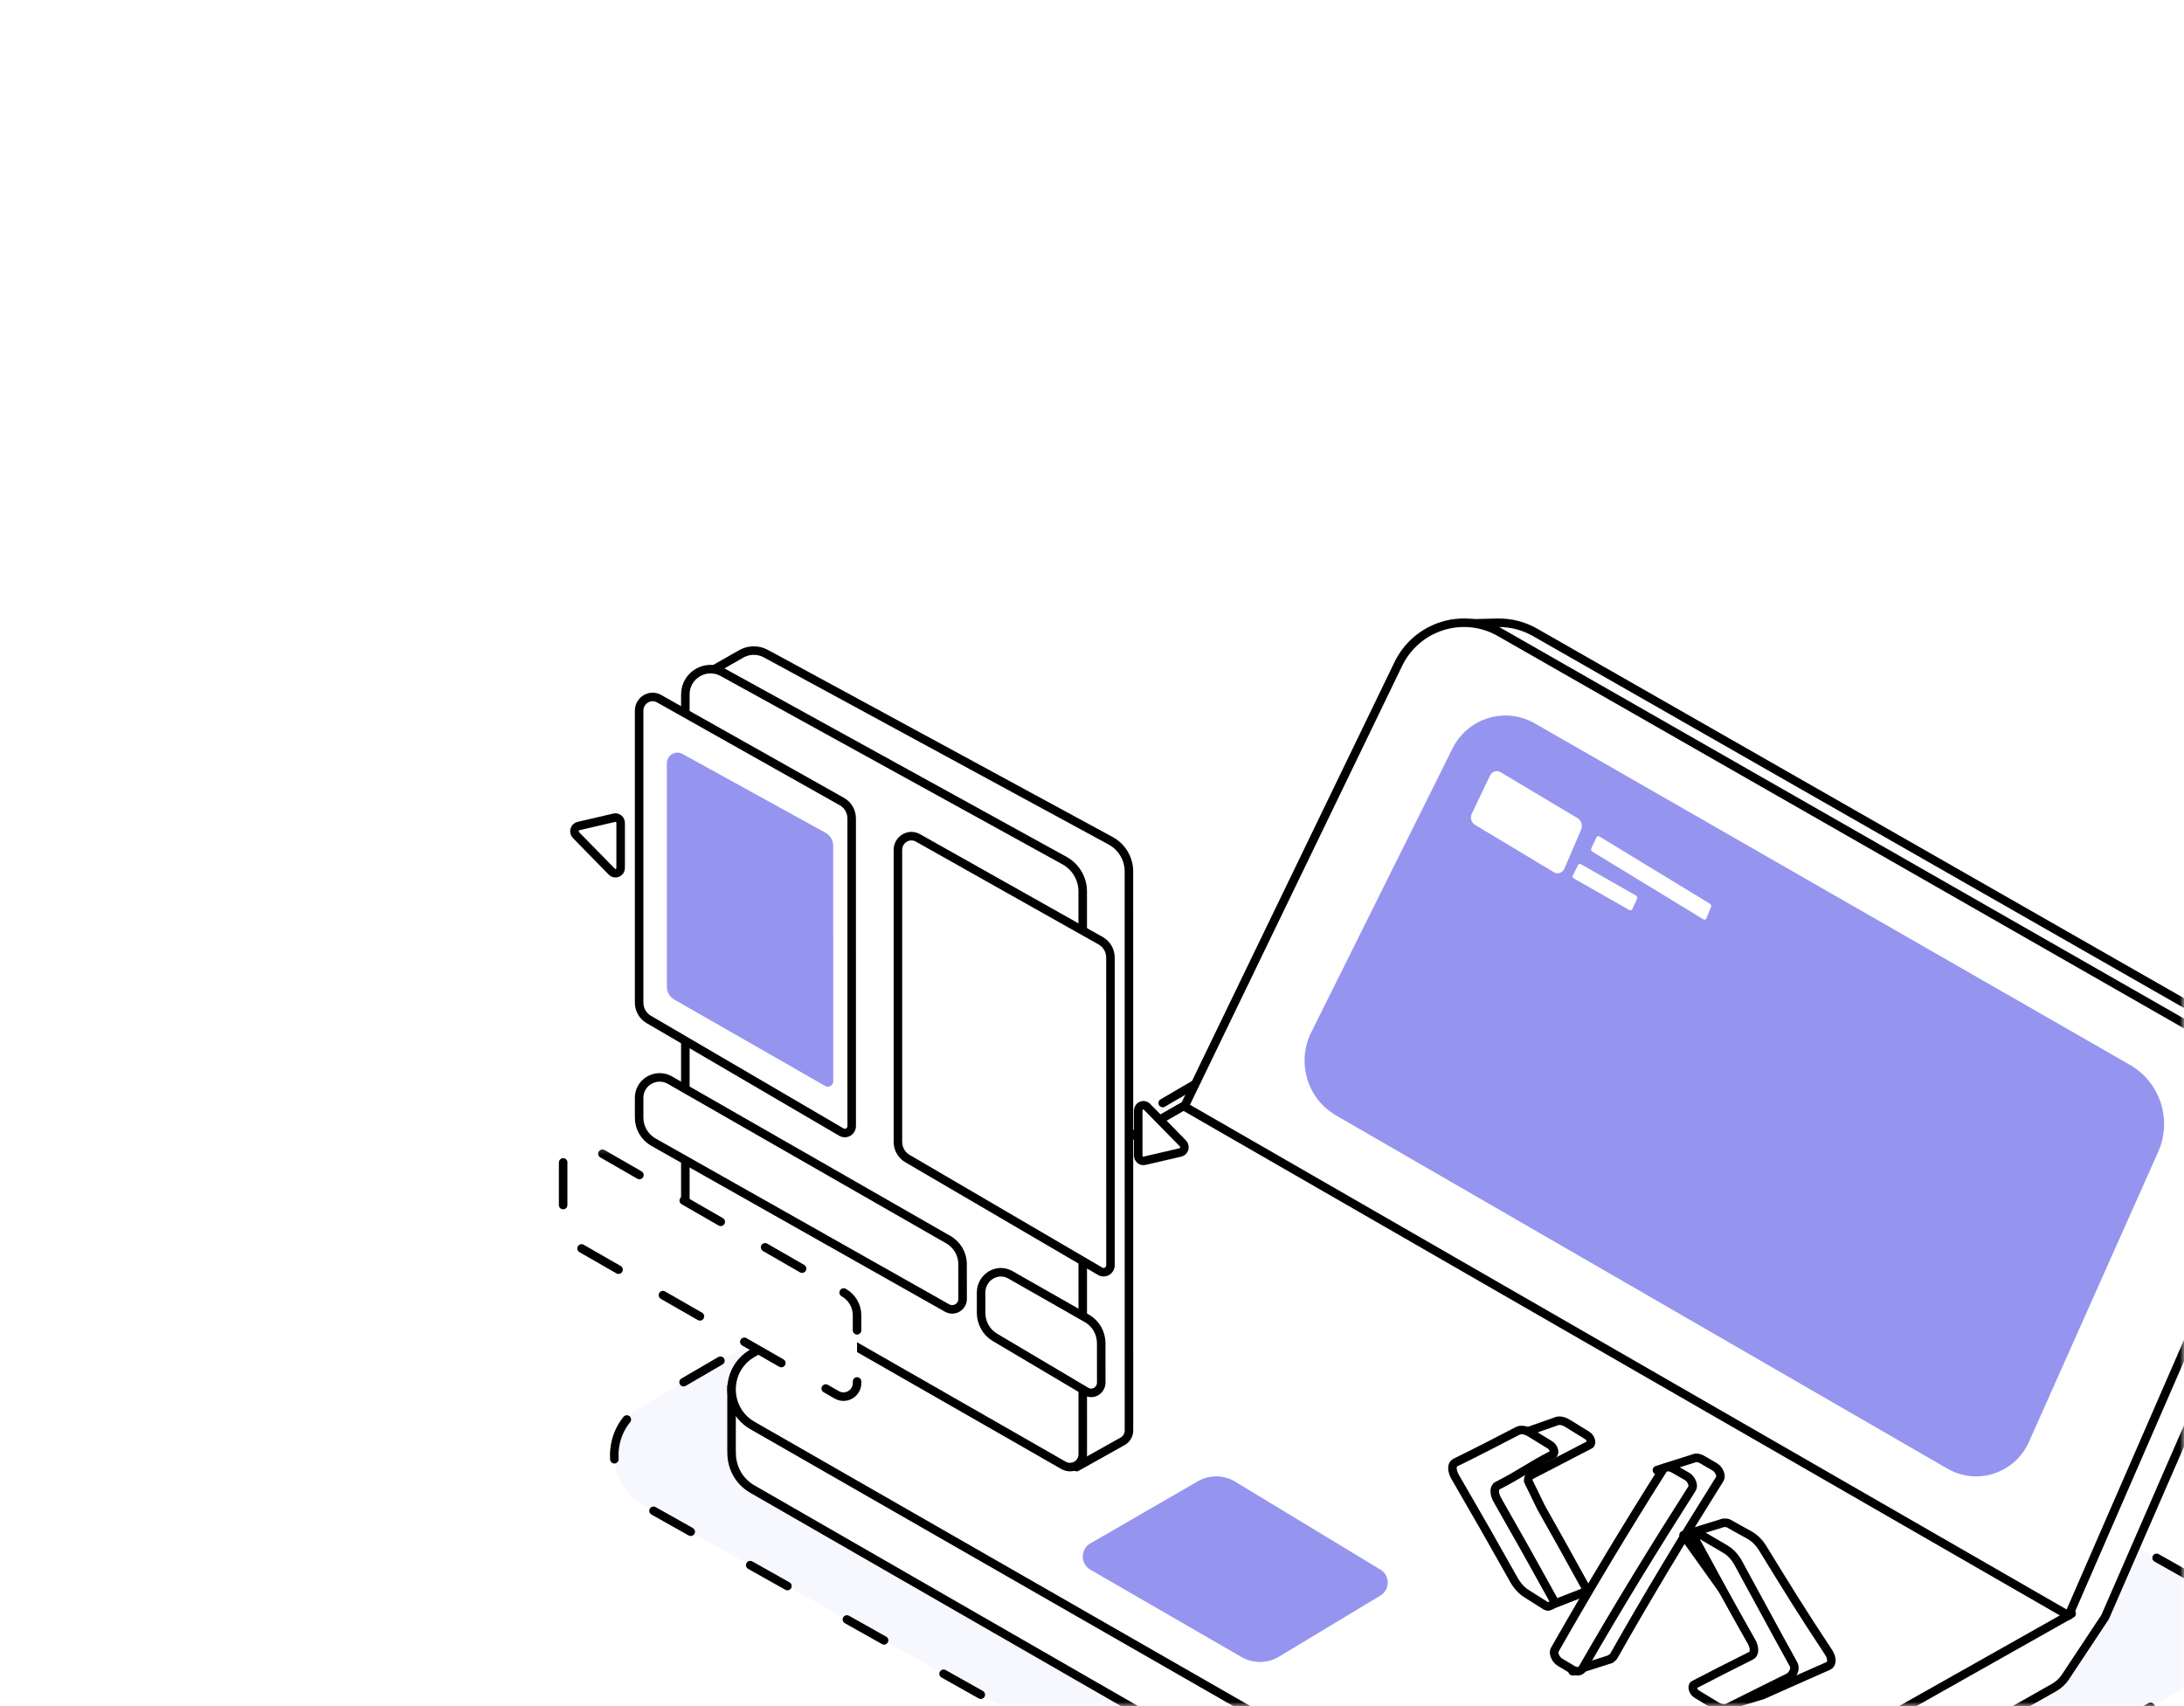 <?xml version="1.0" encoding="UTF-8"?>
<svg width="256px" height="200px" viewBox="0 0 256 200" version="1.1" xmlns="http://www.w3.org/2000/svg" xmlns:xlink="http://www.w3.org/1999/xlink">
    <rect x="0" y="0" width="256" height="200" fill="#333333" stroke="none"/>
    <!-- Generator: Sketch 52.2 (67145) - http://www.bohemiancoding.com/sketch -->
    <title>nodejs</title>
    <desc>Created with Sketch.</desc>
    <defs>
        <polygon id="path-1" points="0 2.13162821e-13 256 2.13162821e-13 256 200 0 200"></polygon>
        <polygon id="path-3" points="0 0.273 43.333 0.273 43.333 32.632 0 32.632"></polygon>
    </defs>
    <g id="10.-Career" stroke="none" stroke-width="1" fill="none" fill-rule="evenodd">
        <g id="nodejs">
            <g id="Continuous-delivery">
                <mask id="mask-2" fill="white">
                    <use xlink:href="#path-1"></use>
                </mask>
                <use id="Rectangle-6" fill="#FFFFFF" xlink:href="#path-1"></use>
                <g id="front_end" mask="url(#mask-2)">
                    <g transform="translate(62.667, 73)">
                        <path d="M77.94,53.785 L12.646,91.832 C8.218,94.412 8.232,100.835 12.671,103.395 L115.626,161.244 C119.641,163.561 124.575,163.586 128.614,161.312 L194.935,123.981 C199.435,121.449 199.474,114.963 195.005,112.375 L91.118,53.767 C87.039,51.405 82.013,51.412 77.94,53.785 Z" id="Stroke-4" stroke="#000000" fill-opacity="0.078" fill="#9595EF" stroke-linecap="round" stroke-dasharray="5,8"></path>
                        <g id="front_icon" stroke="none" fill="none" transform="translate(0.333, 0)">
                            <path d="M203.073,50.342 L116.929,1.127 C115.552,0.34 114.055,-0.015 112.585,0.005 L112.584,0 L107.19,0.143 L108.206,1.289 C106.864,2.117 105.725,3.32 104.982,4.857 L79.855,56.795 L175.512,111.822 L174.724,112.406 L155.016,109.439 L75.884,63.918 L29.577,90.557 L22.75,89.529 L22.75,97.157 L22.76,97.158 C22.705,98.865 23.512,100.597 25.197,101.566 L113.529,152.379 C118.308,155.129 124.171,155.149 128.97,152.435 L177.786,124.814 C178.306,124.52 178.736,124.111 179.067,123.636 L179.067,123.635 C179.132,123.543 179.198,123.452 179.253,123.354 L183.752,116.562 L207.179,62.789 C209.182,58.194 207.408,52.818 203.073,50.342" id="Fill-1" fill="#FFFFFF"></path>
                            <path d="M203.073,50.342 L116.929,1.127 C115.552,0.34 114.055,-0.015 112.585,0.005 L112.584,0 L107.19,0.143 L108.206,1.289 C106.864,2.117 105.725,3.32 104.982,4.857 L79.855,56.795 L175.512,111.822 L174.724,112.406 L155.016,109.439 L75.884,63.918 L29.577,90.557 L22.75,89.529 L22.75,97.157 L22.76,97.158 C22.705,98.865 23.512,100.597 25.197,101.566 L113.529,152.379 C118.308,155.129 124.171,155.149 128.97,152.435 L177.786,124.814 C178.306,124.52 178.736,124.111 179.067,123.636 L179.067,123.635 C179.132,123.543 179.198,123.452 179.253,123.354 L183.752,116.562 L207.179,62.789 C209.182,58.194 207.408,52.818 203.073,50.342 Z" id="Stroke-3" stroke="#000000" stroke-linejoin="round"></path>
                            <path d="M25.198,94.103 L113.559,144.771 C118.34,147.512 124.205,147.534 129.005,144.826 L179.833,116.159 L75.901,56.561 L25.198,85.636 C21.934,87.507 21.934,92.231 25.198,94.103" id="Fill-5" fill="#FFFFFF"></path>
                            <path d="M25.198,94.103 L113.559,144.771 C118.34,147.512 124.205,147.534 129.005,144.826 L179.833,116.159 L75.901,56.561 L25.198,85.636 C21.934,87.507 21.934,92.231 25.198,94.103 Z" id="Stroke-7" stroke="#000000" stroke-linejoin="round"></path>
                            <path d="M179.478,116.386 L202.848,62.694 C204.845,58.106 203.076,52.739 198.752,50.266 L112.817,1.126 C108.522,-1.33 103.061,0.376 100.899,4.85 L75.833,56.709 L179.478,116.386 Z" id="Fill-9" fill="#FFFFFF"></path>
                            <path d="M179.478,116.386 L202.848,62.694 C204.845,58.106 203.076,52.739 198.752,50.266 L112.817,1.126 C108.522,-1.33 103.061,0.376 100.899,4.85 L75.833,56.709 L179.478,116.386 Z" id="Stroke-11" stroke="#000000" stroke-linejoin="round"></path>
                            <path d="M174.855,95.962 L190.002,61.964 C191.624,58.224 190.187,53.851 186.676,51.836 L116.893,11.794 C113.405,9.793 108.97,11.184 107.214,14.829 L90.656,48.101 C88.97,51.601 90.258,55.823 93.601,57.755 L165.272,99.164 C168.773,101.187 173.235,99.696 174.855,95.962" id="Fill-13" fill="#9595EF"></path>
                            <path d="M120.377,28.817 L122.331,24.257 C122.54,23.755 122.355,23.168 121.902,22.898 L112.897,17.527 C112.447,17.258 111.875,17.445 111.648,17.933 L109.512,22.397 C109.295,22.867 109.461,23.433 109.892,23.692 L119.14,29.247 C119.592,29.518 120.168,29.318 120.377,28.817" id="Fill-15" fill="#FFFFFF"></path>
                            <path d="M64.798,107.931 L77.391,100.653 C78.683,99.906 80.262,99.875 81.582,100.569 L98.724,110.947 C99.953,111.594 99.987,113.359 98.784,114.053 L86.854,121.242 C85.509,122.019 83.858,122.019 82.513,121.241 L64.798,111.003 C63.623,110.324 63.623,108.61 64.798,107.931" id="Fill-17" fill="#9595EF"></path>
                            <path d="M137.012,34.649 L137.56,33.338 C137.618,33.193 137.566,33.025 137.439,32.947 L124.475,25.053 C124.349,24.976 124.189,25.03 124.125,25.17 L123.527,26.453 C123.466,26.588 123.512,26.75 123.633,26.825 L136.666,34.772 C136.792,34.85 136.953,34.793 137.012,34.649" id="Fill-19" fill="#FFFFFF"></path>
                            <path d="M128.339,33.571 L128.892,32.347 C128.952,32.213 128.899,32.055 128.771,31.983 L122.319,28.314 C122.192,28.242 122.03,28.292 121.965,28.423 L121.36,29.62 C121.299,29.747 121.346,29.899 121.468,29.968 L127.989,33.687 C128.117,33.76 128.28,33.706 128.339,33.571" id="Fill-21" fill="#FFFFFF"></path>
                            <path d="M138.006,98.963 C137.411,98.617 137.114,98.444 136.518,98.097 C136.244,97.937 135.981,97.877 135.756,97.906 L135.748,97.895 L131.22,99.334 L133.418,101.209 C130.149,106.539 126.978,111.927 123.906,117.371 L123.752,117.043 L121.333,122.912 L125.831,121.473 L125.806,121.419 C125.947,121.369 126.072,121.286 126.155,121.139 C130.124,114.112 134.3,107.203 138.592,100.362 C138.818,100 138.505,99.253 138.006,98.963" id="Fill-23" fill="#FFFFFF"></path>
                            <path d="M138.006,98.963 C137.411,98.617 137.114,98.444 136.518,98.097 C136.244,97.937 135.981,97.877 135.756,97.906 L135.748,97.895 L131.22,99.334 L133.418,101.209 C130.149,106.539 126.978,111.927 123.906,117.371 L123.752,117.043 L121.333,122.912 L125.831,121.473 L125.806,121.419 C125.947,121.369 126.072,121.286 126.155,121.139 C130.124,114.112 134.3,107.203 138.592,100.362 C138.818,100 138.505,99.253 138.006,98.963 Z" id="Stroke-25" stroke="#000000" stroke-linecap="round" stroke-linejoin="round"></path>
                            <path d="M151.332,120.685 C148.101,115.795 146.607,113.365 143.611,108.482 C143.212,107.831 142.661,107.284 142.079,106.96 C141.089,106.411 140.595,106.136 139.607,105.585 C139.417,105.479 138.997,105.515 138.997,105.515 L134.333,106.957 L144.217,120.797 C142.561,121.543 141.205,122.16 139.154,123.112 C138.835,123.26 139.035,123.921 139.471,124.161 C140.263,124.594 140.745,124.858 141.417,125.221 L138.47,127.263 L143.206,125.826 L143.211,125.814 C143.343,125.8 143.469,125.769 143.584,125.717 C146.658,124.336 148.234,123.655 151.323,122.28 C151.78,122.077 151.78,121.363 151.332,120.685" id="Fill-27" fill="#FFFFFF"></path>
                            <path d="M151.332,120.685 C148.101,115.795 146.607,113.365 143.611,108.482 C143.212,107.831 142.661,107.284 142.079,106.96 C141.089,106.411 140.595,106.136 139.607,105.585 C139.417,105.479 138.997,105.515 138.997,105.515 L134.333,106.957 L144.217,120.797 C142.561,121.543 141.205,122.16 139.154,123.112 C138.835,123.26 139.035,123.921 139.471,124.161 C140.263,124.594 140.745,124.858 141.417,125.221 L138.47,127.263 L143.206,125.826 L143.211,125.814 C143.343,125.8 143.469,125.769 143.584,125.717 C146.658,124.336 148.234,123.655 151.323,122.28 C151.78,122.077 151.78,121.363 151.332,120.685 Z" id="Stroke-29" stroke="#000000" stroke-linecap="round" stroke-linejoin="round"></path>
                            <path d="M122.832,113.035 C120.751,109.247 119.509,107.017 117.66,103.752 L116.127,100.609 C116.119,100.299 116.215,100.051 116.42,99.947 C119.195,98.524 120.566,97.795 123.364,96.348 C123.651,96.2 123.453,95.523 123.051,95.275 C122.136,94.71 121.677,94.427 120.761,93.862 C120.222,93.53 119.705,93.454 119.323,93.652 L115.222,95.095 L115.813,95.469 C114.725,96.027 113.639,96.575 112.167,97.301 C111.766,97.498 111.766,98.222 112.169,98.92 C112.514,99.517 112.837,100.077 113.144,100.609 L110.5,100.609 L118.453,115.298 L122.518,113.715 C122.908,113.962 123.106,113.533 122.832,113.035" id="Fill-31" fill="#FFFFFF"></path>
                            <path d="M122.832,113.035 C120.751,109.247 119.509,107.017 117.66,103.752 L116.127,100.609 C116.119,100.299 116.215,100.051 116.42,99.947 C119.195,98.524 120.566,97.795 123.364,96.348 C123.651,96.2 123.453,95.523 123.051,95.275 C122.136,94.71 121.677,94.427 120.761,93.862 C120.222,93.53 119.705,93.454 119.323,93.652 L115.222,95.095 L115.813,95.469 C114.725,96.027 113.639,96.575 112.167,97.301 C111.766,97.498 111.766,98.222 112.169,98.92 C112.514,99.517 112.837,100.077 113.144,100.609 L110.5,100.609 L118.453,115.298 L122.518,113.715 C122.908,113.962 123.106,113.533 122.832,113.035 Z" id="Stroke-33" stroke="#000000" stroke-linecap="round" stroke-linejoin="round"></path>
                            <path d="M122.512,122.574 C126.606,115.44 130.914,108.428 135.34,101.486 C135.572,101.119 135.25,100.361 134.735,100.066 C134.122,99.715 133.815,99.539 133.201,99.187 C132.653,98.874 132.145,98.923 131.898,99.313 C127.506,106.248 123.287,113.284 119.233,120.412 C119.022,120.782 119.343,121.545 119.833,121.839 C120.417,122.189 120.708,122.363 121.29,122.712 C121.81,123.023 122.285,122.968 122.512,122.574" id="Fill-35" fill="#FFFFFF"></path>
                            <path d="M122.512,122.574 C126.606,115.44 130.914,108.428 135.34,101.486 C135.572,101.119 135.25,100.361 134.735,100.066 C134.122,99.715 133.815,99.539 133.201,99.187 C132.653,98.874 132.145,98.923 131.898,99.313 C127.506,106.248 123.287,113.284 119.233,120.412 C119.022,120.782 119.343,121.545 119.833,121.839 C120.417,122.189 120.708,122.363 121.29,122.712 C121.81,123.023 122.285,122.968 122.512,122.574 Z" id="Stroke-37" stroke="#000000" stroke-linecap="round" stroke-linejoin="round"></path>
                            <path d="M139.583,127.152 C142.376,125.747 143.808,125.053 146.614,123.655 C147.029,123.449 147.601,122.721 147.194,122.032 C144.373,116.93 143.473,115.194 140.752,110.227 C140.39,109.564 139.889,109.007 139.361,108.678 C138.461,108.119 136.868,107.229 135.97,106.668 C135.575,106.422 135.361,106.85 135.631,107.346 C138.266,112.2 139.568,114.616 142.311,119.458 C142.701,120.147 142.688,120.872 142.277,121.079 C139.571,122.442 138.209,123.123 135.559,124.502 C135.269,124.652 135.451,125.325 135.847,125.569 C136.749,126.122 137.203,126.399 138.12,126.954 C138.659,127.281 139.187,127.351 139.583,127.152" id="Fill-39" fill="#FFFFFF"></path>
                            <path d="M139.583,127.152 C142.376,125.747 143.808,125.053 146.614,123.655 C147.029,123.449 147.601,122.721 147.194,122.032 C144.373,116.93 143.473,115.194 140.752,110.227 C140.39,109.564 139.889,109.007 139.361,108.678 C138.461,108.119 136.868,107.229 135.97,106.668 C135.575,106.422 135.361,106.85 135.631,107.346 C138.266,112.2 139.568,114.616 142.311,119.458 C142.701,120.147 142.688,120.872 142.277,121.079 C139.571,122.442 138.209,123.123 135.559,124.502 C135.269,124.652 135.451,125.325 135.847,125.569 C136.749,126.122 137.203,126.399 138.12,126.954 C138.659,127.281 139.187,127.351 139.583,127.152 Z" id="Stroke-41" stroke="#000000" stroke-linecap="round" stroke-linejoin="round"></path>
                            <path d="M114.443,112.181 C111.745,107.365 110.357,104.944 107.559,100.12 C107.147,99.408 107.147,98.669 107.558,98.467 C110.524,97.011 111.961,96.253 114.889,94.742 C115.279,94.54 115.809,94.618 116.361,94.956 C117.3,95.533 117.769,95.822 118.707,96.398 C119.119,96.652 119.321,97.343 119.028,97.494 C116.161,98.972 115.356,99.716 112.512,101.169 C112.108,101.375 112.109,102.117 112.515,102.829 C115.191,107.517 116.508,109.863 119.081,114.53 C119.362,115.039 118.56,115.477 118.16,115.225 C117.252,114.65 116.797,114.361 115.881,113.781 C115.343,113.44 114.825,112.864 114.443,112.181" id="Fill-43" fill="#FFFFFF"></path>
                            <path d="M114.443,112.181 C111.745,107.365 110.357,104.944 107.559,100.12 C107.147,99.408 107.147,98.669 107.558,98.467 C110.524,97.011 111.961,96.253 114.889,94.742 C115.279,94.54 115.809,94.618 116.361,94.956 C117.3,95.533 117.769,95.822 118.707,96.398 C119.119,96.652 119.321,97.343 119.028,97.494 C116.161,98.972 115.356,99.716 112.512,101.169 C112.108,101.375 112.109,102.117 112.515,102.829 C115.191,107.517 116.508,109.863 119.081,114.53 C119.362,115.039 118.56,115.477 118.16,115.225 C117.252,114.65 116.797,114.361 115.881,113.781 C115.343,113.44 114.825,112.864 114.443,112.181 Z" id="Stroke-45" stroke="#000000" stroke-linecap="round" stroke-linejoin="round"></path>
                            <path d="M69.333,94.681 L69.327,29.146 C69.327,27.656 68.508,26.284 67.188,25.562 L26.784,3.63 C25.753,3.07 24.605,3.187 23.736,3.739 L18.417,6.765 L21.607,12.561 L22.369,12.099 L22.369,68.391 C22.369,69.861 23.167,71.218 24.461,71.948 L58.303,91.036 L56.845,93.429 L63.188,98.982 L68.422,96.052 C68.515,96.012 68.602,95.962 68.685,95.904 C69.068,95.641 69.333,95.207 69.333,94.681" id="Fill-47" fill="#FFFFFF"></path>
                            <path d="M69.333,94.681 L69.327,29.146 C69.327,27.656 68.508,26.284 67.188,25.562 L26.784,3.63 C25.753,3.07 24.605,3.187 23.736,3.739 L18.417,6.765 L21.607,12.561 L22.369,12.099 L22.369,68.391 C22.369,69.861 23.167,71.218 24.461,71.948 L58.303,91.036 L56.845,93.429 L63.188,98.982 L68.422,96.052 C68.515,96.012 68.602,95.962 68.685,95.904 C69.068,95.641 69.333,95.207 69.333,94.681 Z" id="Stroke-49" stroke="#000000" stroke-linejoin="round"></path>
                            <path d="M61.789,27.89 C63.098,28.617 63.911,29.998 63.911,31.498 L63.917,97.475 C63.917,98.631 62.671,99.355 61.669,98.782 L19.408,74.59 C18.125,73.855 17.333,72.488 17.333,71.008 L17.333,8.403 C17.333,6.151 19.743,4.724 21.712,5.809 L61.789,27.89 Z" id="Fill-51" fill="#FFFFFF"></path>
                            <path d="M61.789,27.89 C63.098,28.617 63.911,29.998 63.911,31.498 L63.917,97.475 C63.917,98.631 62.671,99.355 61.669,98.782 L19.408,74.59 C18.125,73.855 17.333,72.488 17.333,71.008 L17.333,8.403 C17.333,6.151 19.743,4.724 21.712,5.809 L61.789,27.89 Z" id="Stroke-53" stroke="#000000" stroke-linejoin="round"></path>
                            <path d="M35.695,20.972 C36.396,21.369 36.83,22.124 36.83,22.943 L36.833,59.001 C36.833,59.632 36.167,60.028 35.631,59.715 L13.026,46.493 C12.34,46.092 11.917,45.345 11.917,44.536 L11.917,10.322 C11.917,9.091 13.205,8.311 14.259,8.904 L35.695,20.972 Z" id="Fill-55" fill="#FFFFFF"></path>
                            <path d="M35.695,20.972 C36.396,21.369 36.83,22.124 36.83,22.943 L36.833,59.001 C36.833,59.632 36.167,60.028 35.631,59.715 L13.026,46.493 C12.34,46.092 11.917,45.345 11.917,44.536 L11.917,10.322 C11.917,9.091 13.205,8.311 14.259,8.904 L35.695,20.972 Z" id="Stroke-57" stroke="#000000" stroke-linejoin="round"></path>
                            <path d="M66.029,37.287 C66.729,37.685 67.164,38.44 67.164,39.259 L67.167,75.316 C67.167,75.948 66.5,76.344 65.965,76.031 L43.36,62.809 C42.673,62.408 42.25,61.66 42.25,60.852 L42.25,26.638 C42.25,25.407 43.539,24.627 44.592,25.22 L66.029,37.287 Z" id="Fill-59" fill="#FFFFFF"></path>
                            <path d="M66.029,37.287 C66.729,37.685 67.164,38.44 67.164,39.259 L67.167,75.316 C67.167,75.948 66.5,76.344 65.965,76.031 L43.36,62.809 C42.673,62.408 42.25,61.66 42.25,60.852 L42.25,26.638 C42.25,25.407 43.539,24.627 44.592,25.22 L66.029,37.287 Z" id="Stroke-61" stroke="#000000" stroke-linejoin="round"></path>
                            <path d="M48.102,72.287 C49.168,72.872 49.829,73.981 49.829,75.185 L49.833,79.281 C49.833,80.209 48.819,80.791 48.004,80.33 L13.606,60.898 C12.561,60.308 11.917,59.21 11.917,58.021 L11.917,55.679 C11.917,53.871 13.878,52.724 15.481,53.596 L48.102,72.287 Z" id="Fill-63" fill="#FFFFFF"></path>
                            <path d="M48.102,72.287 C49.168,72.872 49.829,73.981 49.829,75.185 L49.833,79.281 C49.833,80.209 48.819,80.791 48.004,80.33 L13.606,60.898 C12.561,60.308 11.917,59.21 11.917,58.021 L11.917,55.679 C11.917,53.871 13.878,52.724 15.481,53.596 L48.102,72.287 Z" id="Stroke-65" stroke="#000000" stroke-linejoin="round"></path>
                            <path d="M64.416,81.558 C65.442,82.145 66.079,83.26 66.079,84.47 L66.083,89.065 C66.083,89.997 65.107,90.582 64.322,90.119 L53.626,83.776 C52.62,83.183 52,82.08 52,80.885 L52,78.533 C52,76.716 53.888,75.564 55.432,76.439 L64.416,81.558 Z" id="Fill-67" fill="#FFFFFF"></path>
                            <path d="M64.416,81.558 C65.442,82.145 66.079,83.26 66.079,84.47 L66.083,89.065 C66.083,89.997 65.107,90.582 64.322,90.119 L53.626,83.776 C52.62,83.183 52,82.08 52,80.885 L52,78.533 C52,76.716 53.888,75.564 55.432,76.439 L64.416,81.558 Z" id="Stroke-69" stroke="#000000" stroke-linejoin="round"></path>
                            <path d="M9.75,23.472 L9.75,28.737 C9.75,29.296 9.104,29.578 8.721,29.187 L4.515,24.896 C4.173,24.546 4.339,23.941 4.808,23.833 L9.013,22.857 C9.391,22.77 9.75,23.069 9.75,23.472" id="Fill-71" fill="#FFFFFF"></path>
                            <path d="M9.75,23.472 L9.75,28.737 C9.75,29.296 9.104,29.578 8.721,29.187 L4.515,24.896 C4.173,24.546 4.339,23.941 4.808,23.833 L9.013,22.857 C9.391,22.77 9.75,23.069 9.75,23.472 Z" id="Stroke-73" stroke="#000000" stroke-linejoin="round"></path>
                            <path d="M70.417,62.458 L70.417,57.193 C70.417,56.634 71.063,56.352 71.446,56.743 L75.652,61.034 C75.994,61.383 75.828,61.989 75.359,62.097 L71.154,63.072 C70.776,63.16 70.417,62.861 70.417,62.458" id="Fill-75" fill="#FFFFFF"></path>
                            <path d="M70.417,62.458 L70.417,57.193 C70.417,56.634 71.063,56.352 71.446,56.743 L75.652,61.034 C75.994,61.383 75.828,61.989 75.359,62.097 L71.154,63.072 C70.776,63.16 70.417,62.861 70.417,62.458 Z" id="Stroke-77" stroke="#000000" stroke-linejoin="round"></path>
                            <path d="M33.776,24.626 C34.324,24.931 34.664,25.509 34.664,26.136 L34.667,53.755 C34.667,54.239 34.145,54.542 33.726,54.302 L16.035,44.175 C15.498,43.867 15.167,43.295 15.167,42.675 L15.167,16.469 C15.167,15.526 16.175,14.929 16.999,15.383 L33.776,24.626 Z" id="Fill-79" fill="#9595EF"></path>
                            <g id="Group-83" transform="translate(0, 60.912)">
                                <mask id="mask-4" fill="white">
                                    <use xlink:href="#path-3"></use>
                                </mask>
                                <g id="Clip-82"></g>
                                <path d="M35.89,17.607 C36.859,18.146 37.46,19.17 37.46,20.282 L37.463,28.209 C37.464,29.438 36.143,30.209 35.08,29.599 L4.544,12.08 C3.595,11.535 3.009,10.522 3.009,9.424 L3.009,2.471 C3.009,0.802 4.791,-0.256 6.248,0.548 L35.89,17.607 Z" id="Fill-81" stroke="#000000" fill="#FFFFFF" stroke-linecap="round" stroke-linejoin="round" stroke-dasharray="5,6" mask="url(#mask-4)"></path>
                            </g>
                        </g>
                    </g>
                </g>
            </g>
        </g>
    </g>
</svg>